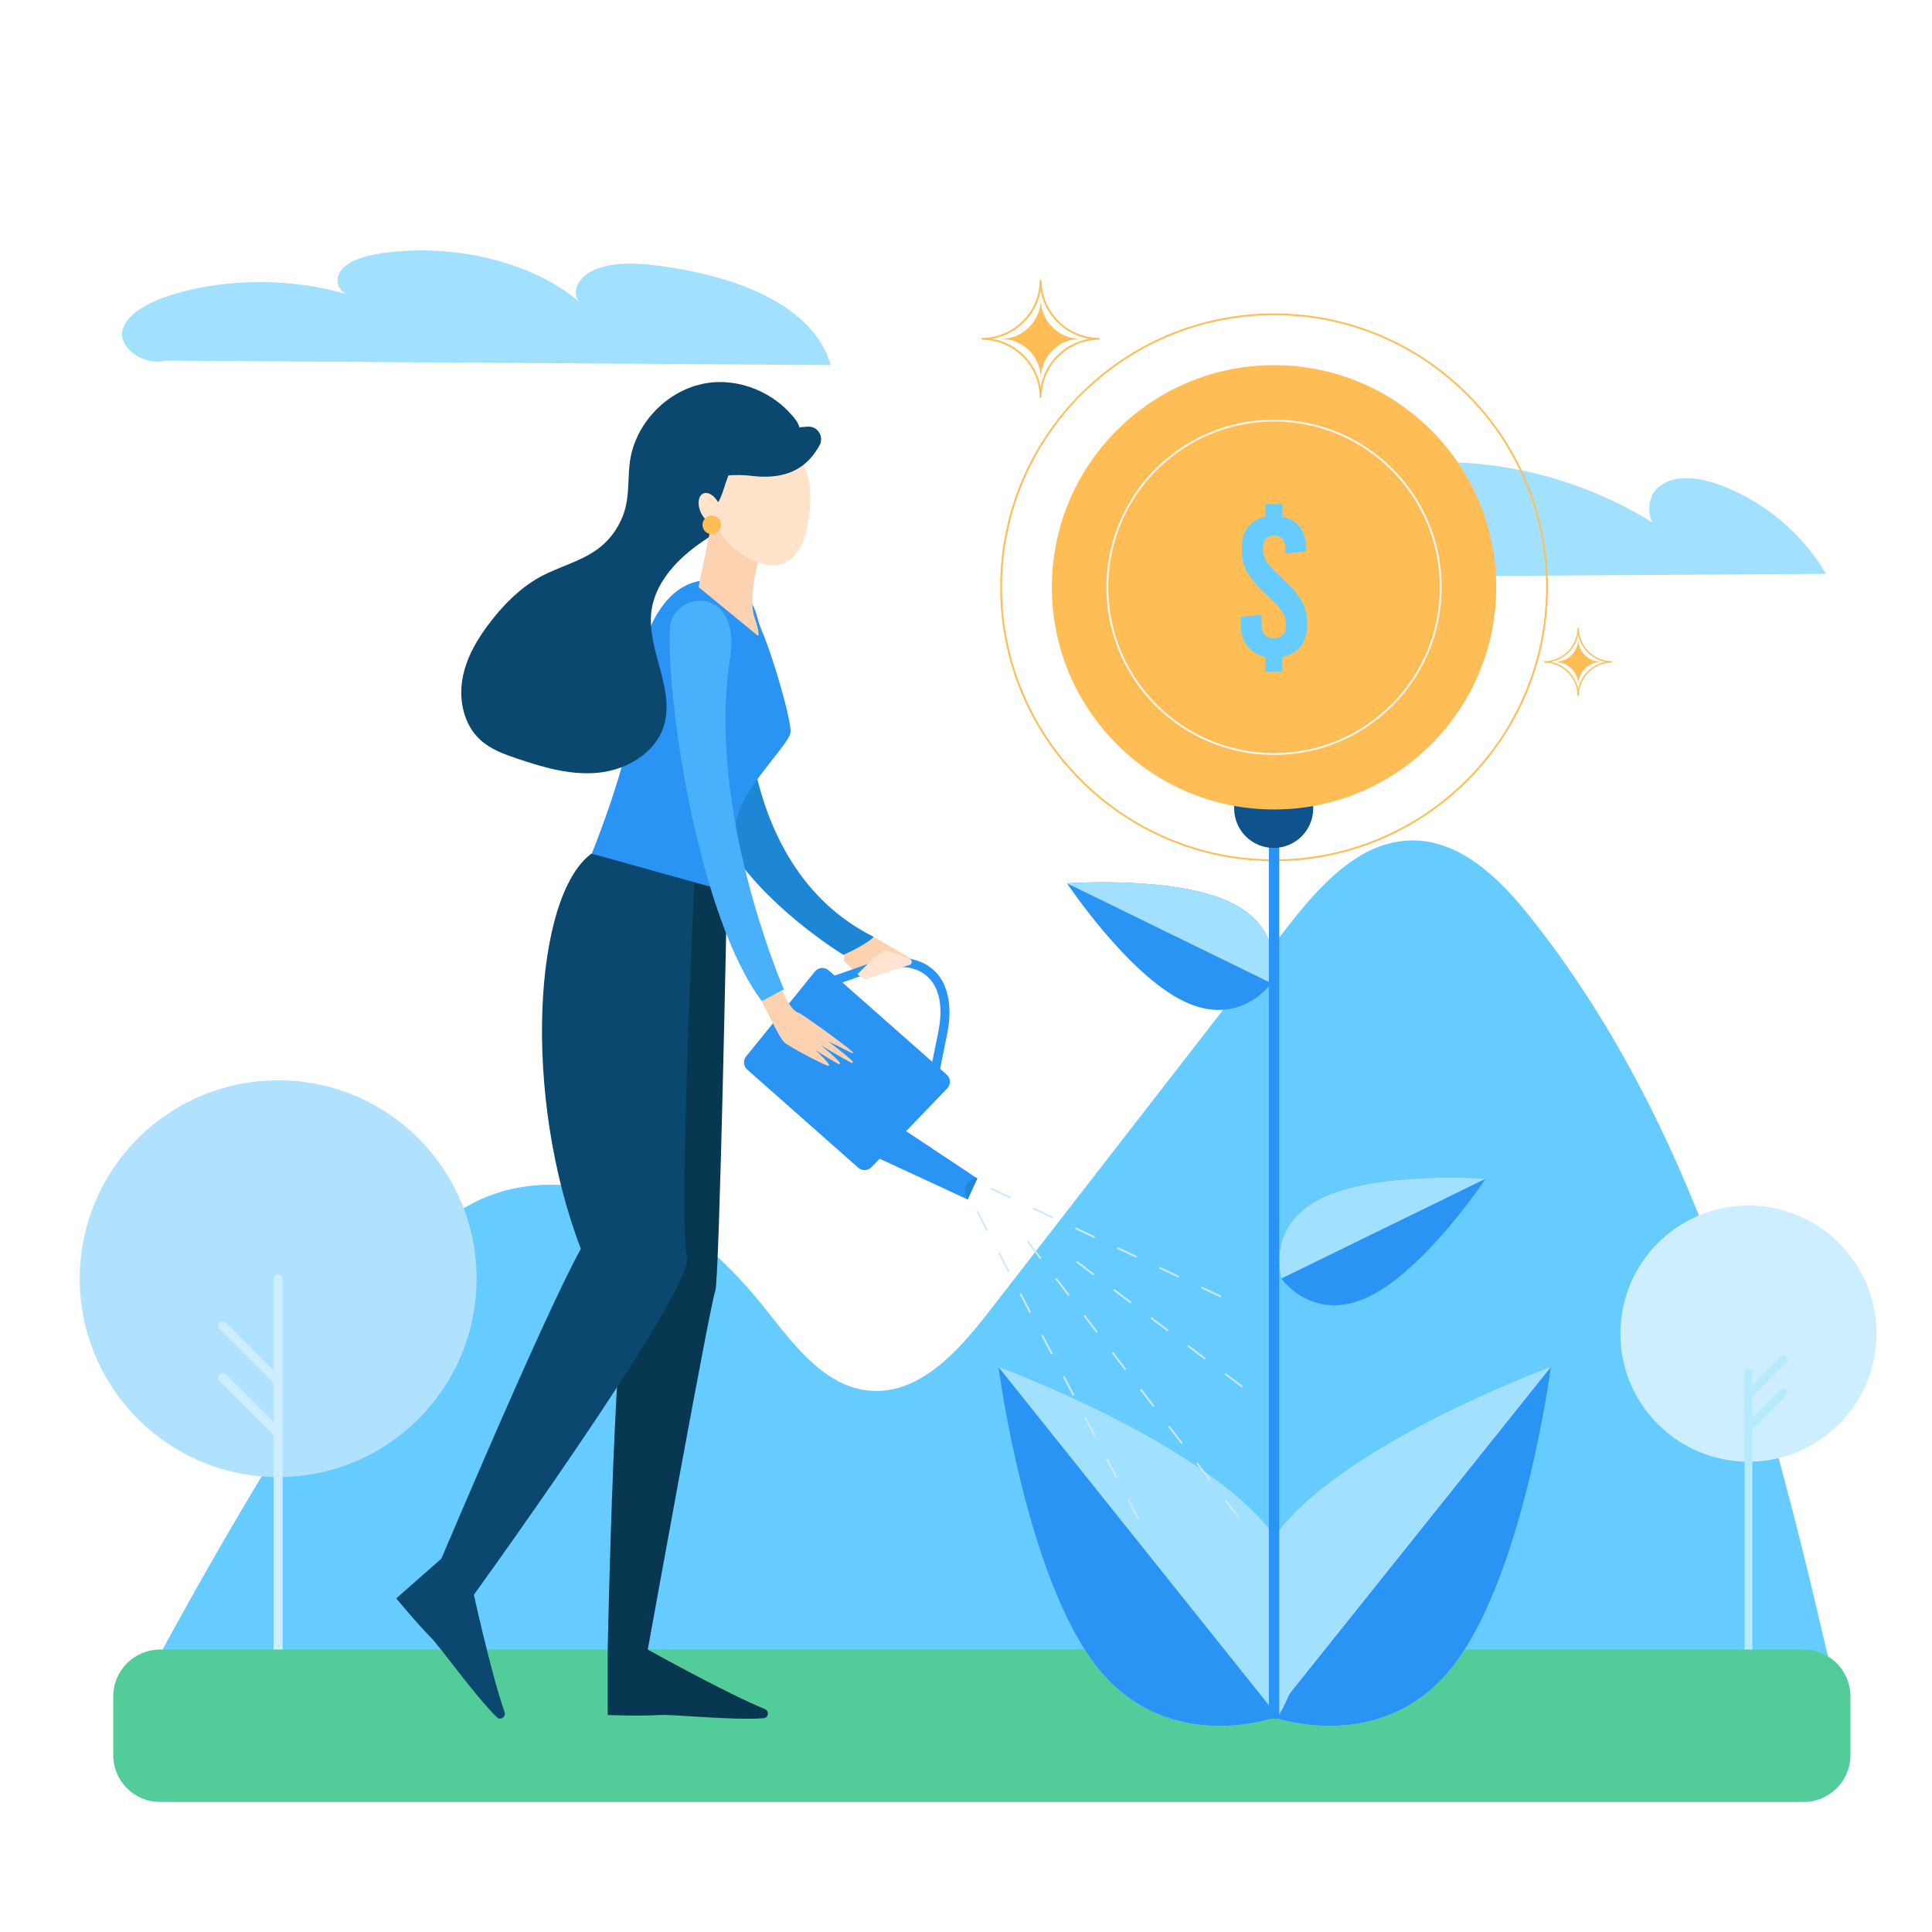<svg id="SvgjsSvg1001" width="288" height="288" xmlns="http://www.w3.org/2000/svg" version="1.1" xmlns:xlink="http://www.w3.org/1999/xlink" xmlns:svgjs="http://svgjs.com/svgjs"><defs id="SvgjsDefs1002"></defs><g id="SvgjsG1008"><svg xmlns="http://www.w3.org/2000/svg" enable-background="new 0 0 1080 1080" viewBox="0 0 1080 1080" width="288" height="288"><path fill="#a2e0ff" d="M1020.8 320.8c-13.6-23.1-35.5-41.3-60.8-50.2-10.9-3.8-24-5.6-32.9 1.7-8.9 7.3-5.8 26 5.7 25.7-35.5-24.6-78.3-38.5-121.5-39.6-10.8-.3-23.1.9-29.9 9.3-6.9 8.4-1.1 25 9.5 23.1-32.6-20.9-75.6-14.5-112.1-1.5-10.6 3.8-21.1 8-31.6 12.2-11.5 4.6-8.1 21.7 4.3 21.6L1020.8 320.8zM93.1 201.6c-13.6 3.3-27.4-8-24.5-17.5 2.9-9.5 16.1-16 29.4-19.9 30.1-8.8 65.8-8.7 95.8.3-7-3.6-6.4-11.2-.9-15.7 5.6-4.5 14.5-6.5 23.1-7.6 41-5.2 85.9 6.8 110 29.6-7.9-5.6-3.6-15.6 5.9-19.8s22.1-4.2 33.4-2.8c48.6 5.8 89.8 23.5 99.1 55.9L93.1 201.6z" class="colorcce9ff svgShape"></path><path fill="#66ccff" d="M71,959.6c39.1-75.2,82.1-148.4,128.8-219.1c18.8-28.5,40-58.1,71.6-71.2c27.7-11.5,60.1-8.1,87.4,4.5		c27.2,12.6,49.8,33.7,68.5,57.2c16.1,20.1,33.3,44.3,59,46.4c27.4,2.3,49.1-21.7,66-43.5c55.5-71.5,111-143.1,166.5-214.6
		c18.4-23.7,41.1-49.6,71-49.5c26.8,0.1,48.5,21.3,65.2,42.3C953,635,991.2,793.7,1026.7,946.7L71,959.6z" class="colorf7f7f7 svgShape"></path><circle cx="977.4" cy="745.5" r="71.6" fill="#cceeff" class="colorcef svgShape"></circle><path fill="#b6eaff" d="M977,943.1c-1.1-0.2-1.8-1.2-1.8-2.3V767.5c0-1.2,0.9-2.3,2.1-2.3c1.3-0.1,2.3,0.9,2.3,2.2v173.6
				C979.6,942.3,978.4,943.4,977,943.1z" class="colorb6eaff svgShape"></path><path fill="#b6eaff" d="M977.4 781.9c-.6 0-1.1-.2-1.6-.6-.9-.9-.9-2.3 0-3.1l19.6-19.6c.9-.9 2.3-.9 3.1 0 .9.9.9 2.3 0 3.1L979 781.3C978.5 781.7 978 781.9 977.4 781.9zM977.4 800.1c-.6 0-1.1-.2-1.6-.6-.9-.9-.9-2.3 0-3.1l19.6-19.6c.9-.9 2.3-.9 3.1 0 .9.9.9 2.3 0 3.1L979 799.5C978.5 799.9 978 800.1 977.4 800.1z" class="colorb6eaff svgShape"></path><circle cx="155.5" cy="714.8" r="110.9" fill="#b0e1ff" class="colorb0e1ff svgShape"></circle><path fill="#cceeff" d="M155.5,933.9c-1.4,0-2.5-1.1-2.5-2.5V714.8c0-1.4,1.1-2.5,2.5-2.5c1.4,0,2.5,1.1,2.5,2.5v216.5
				C158.1,932.7,156.9,933.9,155.5,933.9z" class="colorcef svgShape"></path><path fill="#cceeff" d="M155.5 774.7c-.6 0-1.3-.2-1.8-.7l-31-31c-1-1-1-2.6 0-3.6 1-1 2.6-1 3.6 0l31 31.1c1 1 1 2.6 0 3.6C156.8 774.5 156.2 774.7 155.5 774.7zM155.5 803.6c-.6 0-1.3-.2-1.8-.7l-31-31c-1-1-1-2.6 0-3.6 1-1 2.6-1 3.6 0l31 31c1 1 1 2.6 0 3.6C156.8 803.3 156.2 803.6 155.5 803.6z" class="colorcef svgShape"></path><path fill="#52cc99" d="M89.5,922.1h918.7c14.5,0,26.2,11.7,26.2,26.2v32.8c0,14.5-11.7,26.2-26.2,26.2H89.5
	c-14.5,0-26.2-11.7-26.2-26.2v-32.8C63.3,933.9,75,922.1,89.5,922.1z" class="colorf2f2f2 svgShape"></path><circle cx="712.2" cy="328.3" r="152.6" fill="none" stroke="#ffbe55" stroke-miterlimit="10" class="colorStrokeffbe55 svgStroke"></circle><path fill="#2a94f4" d="M688.4,504.7c31.5,15.4,22.3,44.9,22.3,44.9s-17.6,25.4-49.2,10c-31.5-15.4-65-65.8-65-65.8
		S656.9,489.3,688.4,504.7z" class="color2a94f4 svgShape"></path><path fill="#a2e0ff" d="M688.4,504.7c31.5,15.4,22.3,44.9,22.3,44.9l-114.2-55.8C596.5,493.8,656.9,489.3,688.4,504.7z" class="colorcce9ff svgShape"></path><path fill="#2a94f4" d="M738.6,669.8c-31.5,15.4-22.3,44.9-22.3,44.9s17.6,25.4,49.2,10c31.5-15.4,65-65.8,65-65.8
		S770.2,654.4,738.6,669.8z" class="color2a94f4 svgShape"></path><path fill="#a2e0ff" d="M738.6 669.8c-31.5 15.4-22.3 44.9-22.3 44.9l114.2-55.8C830.5 658.9 770.2 654.4 738.6 669.8zM811.5 932.3c-40.1 50.1-100.8 27.3-100.8 27.3s-35.6-54.2 4.5-104.4C755.3 805 867 764.1 867 764.1S851.6 882.1 811.5 932.3z" class="colorcce9ff svgShape"></path><path fill="#2a94f4" d="M811.5,932.3c-40.1,50.1-100.8,27.3-100.8,27.3L867,764.1C867,764.1,851.6,882.1,811.5,932.3z" class="color2a94f4 svgShape"></path><path fill="#a2e0ff" d="M613.6,932.3c40.1,50.1,100.8,27.3,100.8,27.3s35.6-54.2-4.5-104.4c-40.1-50.1-151.8-91.1-151.8-91.1
		S573.5,882.1,613.6,932.3z" class="colorcce9ff svgShape"></path><path fill="#2a94f4" d="M613.6,932.3c40.1,50.1,100.8,27.3,100.8,27.3L558.1,764.1C558.1,764.1,573.5,882.1,613.6,932.3z" class="color2a94f4 svgShape"></path><path fill="#fcd2b1" d="M512.8,538l-28.7,9.2l-4.2-2l-8.1-8l0.8-13.1l15.9-0.4L512.8,538C512.8,538,512.8,538,512.8,538z" class="colorfcd2b1 svgShape"></path><path fill="#1d87d6" d="M417.2,370c0,0-9.8,113.2,71.2,153.7c-3.3,3.9-16.9,10.1-16.9,10.1s-79.3-48.1-76.5-101.5S417.2,370,417.2,370z
	" class="color1d87d6 svgShape"></path><path fill="#0b4870" d="M263.7,886.1c0,0,10.6,49,18.4,71.1c0.9,2.6-2.4,4.7-4.3,2.8c-13.1-12.9-31.3-39-37.3-45
	c-7.5-7.5-19-21.5-19-21.5l27.5-24.2l18.1,9.1L263.7,886.1z" class="color0b4870 svgShape"></path><path fill="#083751" d="M362.1,922.1c0,0,43.7,24.4,65.5,33.3c2.6,1.1,2,4.9-0.8,5.1c-18.3,1.3-50-2.3-58.4-1.8
	c-10.5,0.7-28.7,0-28.7,0v-36.6l18.8-7.6L362.1,922.1z" class="color083751 svgShape"></path><path fill="#083751" d="M406.4,498.3c0,0-4.2,218.7-6.6,223.6c-2.4,4.8-37.7,200.3-37.7,200.3h-22.4c0,0,4-204.3,12.8-211.9
	c0-18-6.1-210.2,11-223.9C388.5,484.9,406.4,498.3,406.4,498.3z" class="color083751 svgShape"></path><path fill="#0b4870" d="M330.6,477.2c-32.3,23.8-38.8,135-5.9,220.9c-21.5,38.6-85.8,191.7-85.8,191.7l19,11.4
	c0,0,131.1-180.3,126.1-198.9c-5-18.6,4.5-217.5,4.5-217.5L330.6,477.2z" class="color0b4870 svgShape"></path><path fill="#2a94f4" d="M423.3,344.9c0.7,2.7,1.6,5.4,2.7,8c7,16.6,16.6,50.9,15.9,56.6c-0.8,6.2-22.7,27.3-28.5,43.4
	s-6.8,45.4-6.8,45.4l-75.8-21.1c0,0,21.1-52,21.9-75.5s8.9-72.1,38.8-77C414.3,320.9,421.3,337.3,423.3,344.9z" class="color2a94f4 svgShape"></path><path fill="#0b4870" d="M446.4,245.7c1.4-3.5,0.9-7.5-1.3-10.6c-11.4-15.5-31.9-24.2-50.9-20.8c-21.1,3.8-38.8,22-42,43.2
		c-1.2,8.2-0.5,16.6-2.2,24.7c-2,9.5-7.5,18.3-15.2,24.2c-9.6,7.4-22,10.2-32.7,16c-10.8,5.9-19.7,14.7-27.3,24.4
		c-7.6,9.7-14.2,20.6-16.3,32.8s0.9,25.7,10,34c5.8,5.3,13.3,8,20.7,10.5c14.8,5,30.3,9.5,45.8,7.8c15.5-1.7,31.2-10.9,36-25.8
		c6.7-21-9.8-43.1-6.8-64.9c2.1-14.8,12.9-27,24.9-35.9s25.6-15.7,37-25.3C434.6,272.9,442.7,254.7,446.4,245.7z" class="color0b4870 svgShape"></path><path fill="#fcd2b1" d="M425.9,308.5c-3.8,7.8-7.3,28.3-4,37c3,8.6,1.9,10,1.9,10l-33.3-27.3l7.7-37.5L425.9,308.5z" class="colorfcd2b1 svgShape"></path><path fill="#ffe3ca" d="M453,277c0,19.3-5,39-21,39s-37-19.7-37-39s13-35,29-35S453,257.7,453,277z" class="colorffe3ca svgShape"></path><path fill="#0b4870" d="M451.3,238.5c5.7-0.5,9.6,5.6,6.8,10.5c-5.5,9.9-15.3,19.8-38.1,17c-10.4-1.3-27,0-28,7l-8-19c0,0,2-12,4-12
	s21.8,0,21.8,0L451.3,238.5z" class="color0b4870 svgShape"></path><path fill="#0b4870" d="M408,264c-3,6-4.6,16.7-8.6,18.7c-5-2.9-11.2-18-10.8-17.9c0.4,0.1,5.4-2.9,6.4-2.9S408,264,408,264z" class="color0b4870 svgShape"></path><ellipse cx="396.8" cy="284.1" fill="#ffe3ca" rx="5.6" ry="9" transform="rotate(-24.199 396.775 284.07)" class="colorffe3ca svgShape"></ellipse><circle cx="397.9" cy="293.4" r="5.2" fill="#ffbe55" class="colorffbe55 svgShape"></circle><path fill="#2a94f4" d="M479.8,652.8l-62.1-54.9c-2.2-1.9-2.4-5.3-0.5-7.5l38.5-47.5c1.9-2.2,5.3-2.4,7.5-0.5l66,58.3
		c2.2,1.9,2.4,5.3,0.5,7.5l-42.4,44.1C485.3,654.5,482,654.7,479.8,652.8z" class="color2a94f4 svgShape"></path><polygon fill="#2a94f4" points="540.9 670.5 484.1 644.2 498.8 627.2 545.6 658.3 546.3 658.8 540.9 670.5" class="color2a94f4 svgShape"></polygon><path fill="#2a94f4" d="M518.1,545.6c7,6,9.3,17.1,6.4,31.3l-5.2,25.7l-57.9-50.1l25.6-8.9C500.2,538.9,511.2,539.6,518.1,545.6
		 M521.4,541.8c-8-6.9-20.6-8.4-36.1-3l-33.7,11.8l71,61.3l6.9-34.1C532.8,561.3,529.5,548.8,521.4,541.8L521.4,541.8z" class="color2a94f4 svgShape"></path><path fill="#2286d1" d="M540.9,670.5c-3.6-6.7,0.1-10.3,4.7-12.2l0.7,0.5L540.9,670.5z" class="color2286d1 svgShape"></path><path fill="#49b0fc" d="M374.4,352c-1.4,45.4,17,161.8,51.5,207.7c5.9-3.1,12.3-6.6,12.3-6.6s-44-101.2-29.9-186.2
	c1.5-10.5,0-18-3.2-23.2C396.7,329.6,374.9,335.7,374.4,352z" class="color49b0fc svgShape"></path><path fill="#fcd2b1" d="M425.9,559.8c0,0,9.9,20.5,12.3,22.7c2.3,2.2,19.3,11.3,24.1,13.1c4.8,1.7-6.5-8.6-6.5-8.6s8.8,5.6,12.9,7.8
	c0.6,0.3,1.1-0.4,0.7-0.9c-3.1-3.7-10.7-9.7-10.7-9.7s11.9,7.1,17.2,9.9c0.6,0.3,1.1-0.4,0.7-0.9c-3.8-3.6-12.4-10.3-13.9-11.1
	c6.3,2.7,10.8,5.3,13.6,6.6c0.4,0.2,0.7-0.3,0.4-0.6c-5.5-5-28.9-21.6-30.1-21.9c-4.8-1.1-9.3-12.5-9.3-12.5L425.9,559.8z" class="colorfcd2b1 svgShape"></path><path fill="#ffe4d2" d="M484.1,547.2l-4.2-2l-0.5-0.7c0,0,11.3-11.5,14.2-12.8c1.9-0.8,9.9,2.3,15,4.4c1.5,0.6,1.4,2.8-0.2,3.3
	C500.3,542,484.1,547.2,484.1,547.2z" class="colorffe4d2 svgShape"></path><rect width="5.8" height="549.6" x="709.3" y="411.2" fill="#2a94f4" class="color2a94f4 svgShape"></rect><path fill="#ffbe55" d="M604,189.4c-12.3,0-22.2,10-22.2,22.2c0-12.3-10-22.2-22.2-22.2c12.3,0,22.2-10,22.2-22.2
		C581.7,179.4,591.7,189.4,604,189.4z" class="colorffbe55 svgShape"></path><path fill="none" stroke="#ffbe55" stroke-miterlimit="10" d="M614.6,189.4c-18.2,0-32.9,14.7-32.9,32.9c0-18.2-14.7-32.9-32.9-32.9c18.2,0,32.9-14.7,32.9-32.9
		C581.7,174.7,596.5,189.4,614.6,189.4z" class="colorStrokeffbe55 svgStroke"></path><path fill="#ffbe55" d="M895.1,370c-7.1,0-12.9,5.8-12.9,12.8c0-7.1-5.8-12.8-12.8-12.8c7.1,0,12.8-5.8,12.8-12.8
		C882.2,364.2,888,370,895.1,370z" class="colorffbe55 svgShape"></path><path fill="none" stroke="#ffbe55" stroke-miterlimit="10" stroke-width=".75" d="M901.2,370c-10.5,0-19,8.5-19,19c0-10.5-8.5-19-19-19c10.5,0,19-8.5,19-19C882.2,361.5,890.7,370,901.2,370z" class="colorStrokeffbe55 svgStroke"></path><line x1="554" x2="692.9" y1="664.4" y2="729.7" fill="none" stroke="#cce9ff" stroke-dasharray="12 14" stroke-miterlimit="10" class="colorStrokecce9ff svgStroke"></line><line x1="546.3" x2="636.3" y1="677.2" y2="849" fill="none" stroke="#cce9ff" stroke-dasharray="12 14" stroke-miterlimit="10" class="colorStrokecce9ff svgStroke"></line><line x1="574.5" x2="692.9" y1="694" y2="849" fill="none" stroke="#cce9ff" stroke-dasharray="12 14" stroke-miterlimit="10" class="colorStrokecce9ff svgStroke"></line><line x1="601.9" x2="696.1" y1="705.3" y2="776.5" fill="none" stroke="#cce9ff" stroke-dasharray="12 14" stroke-miterlimit="10" class="colorStrokecce9ff svgStroke"></line><path fill="#0e538c" d="M689.8,429.8h44.3v22.1c0,12.2-9.9,22.1-22.1,22.1h0c-12.2,0-22.1-9.9-22.1-22.1V429.8z" class="color0e538c svgShape"></path><g fill="#000000" class="color000 svgShape"><circle cx="712.2" cy="328.3" r="124.2" fill="#ffbe55" class="colorffbe55 svgShape"></circle><circle cx="712.2" cy="328.3" r="93.2" fill="none" stroke="#f7f7f7" stroke-miterlimit="10" class="colorStrokef7f7f7 svgStroke"></circle><path fill="#66ccff" d="M716.8,288.8c8.4,1.6,13.4,7.9,13.4,17.9v1.6l-11.6,1.1v-1.8c0-5.6-2-8.2-6.4-8.2c-3.6,0-6.1,2.2-6.1,6.7v1.5
			c0,4.4,2.4,8.1,10.2,15.2c10.7,9.9,14.4,16.3,14.4,24.9v1.9c0,10-5.4,16.1-13.9,17.6v8.3h-9.5v-8.3c-8.4-1.8-13.7-8.1-13.7-17.9
			v-4.5l11.6-1.1v4.8c0,5.6,2.3,8.2,7,8.2c3.5,0,6.6-2.2,6.6-6.7v-1.7c0-4.4-2.4-8.1-10.2-15.2c-10.7-9.9-14.4-16.3-14.4-24.9v-1.7
			c0-9.9,4.9-16,13.2-17.6v-7.1h9.5V288.8z" class="colorf7f7f7 svgShape"></path></g></svg></g></svg>